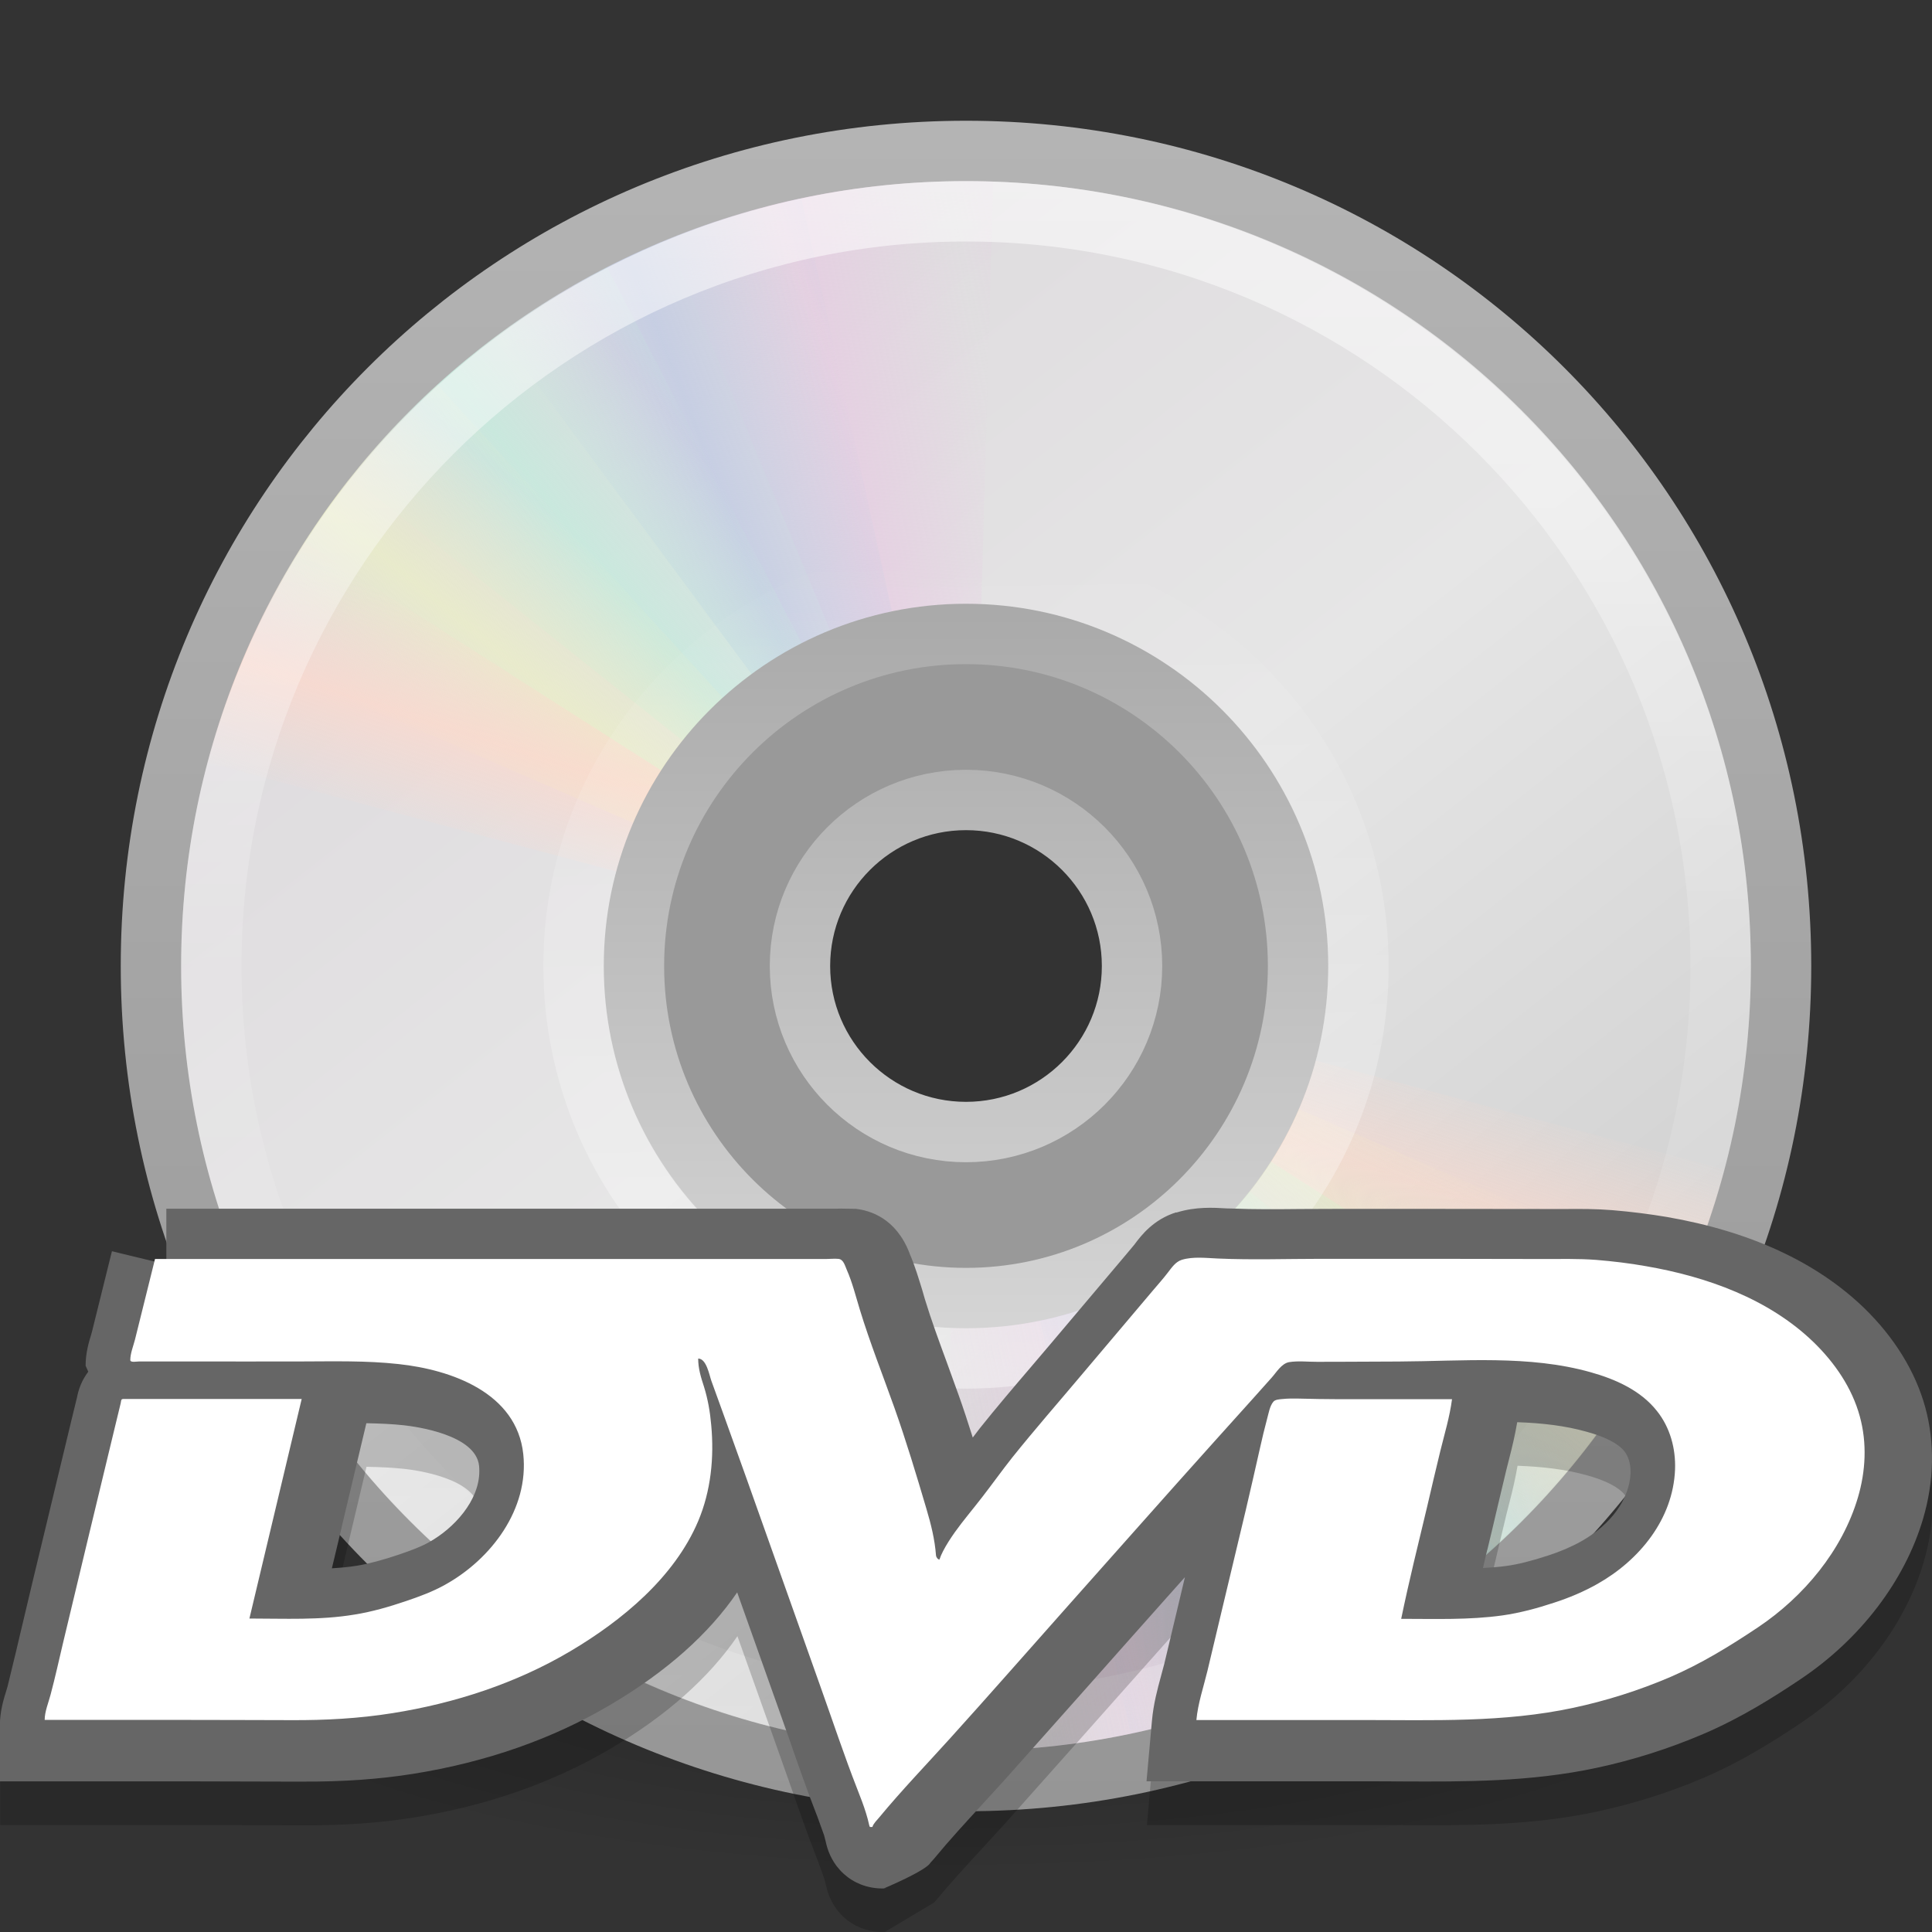 <?xml version="1.0" encoding="UTF-8" standalone="no"?>
<!-- Created with Inkscape (http://www.inkscape.org/) -->

<svg
   xmlns:dc="http://purl.org/dc/elements/1.1/"
   xmlns:cc="http://creativecommons.org/ns#"
   xmlns:rdf="http://www.w3.org/1999/02/22-rdf-syntax-ns#"
   xmlns:svg="http://www.w3.org/2000/svg"
   xmlns="http://www.w3.org/2000/svg"
   xmlns:xlink="http://www.w3.org/1999/xlink"
   xmlns:sodipodi="http://sodipodi.sourceforge.net/DTD/sodipodi-0.dtd"
   xmlns:inkscape="http://www.inkscape.org/namespaces/inkscape"
   version="1.1"
   width="32"
   height="32"
   id="svg4106"
   inkscape:version="0.48.4 r9939"
   sodipodi:docname="drive-optical.svg">
  <rect width="100%" height="100%" fill="#333333" stroke="none"/>
  <sodipodi:namedview
     pagecolor="#ffffff"
     bordercolor="#666666"
     borderopacity="1"
     objecttolerance="10"
     gridtolerance="10"
     guidetolerance="10"
     inkscape:pageopacity="0"
     inkscape:pageshadow="2"
     inkscape:window-width="848"
     inkscape:window-height="571"
     id="namedview77"
     showgrid="false"
     inkscape:zoom="7.375"
     inkscape:cx="16"
     inkscape:cy="16"
     inkscape:window-x="707"
     inkscape:window-y="91"
     inkscape:window-maximized="0"
     inkscape:current-layer="svg4106" />
  <defs
     id="defs4108">
    <linearGradient
       x1="18.776"
       y1="4.038"
       x2="18.203"
       y2="45.962"
       id="linearGradient3406"
       xlink:href="#linearGradient6036"
       gradientUnits="userSpaceOnUse"
       gradientTransform="matrix(0.328,0,0,-0.328,8.006,24.208)" />
    <linearGradient
       id="linearGradient6036">
      <stop
         id="stop6038"
         style="stop-color:#ffffff;stop-opacity:1"
         offset="0" />
      <stop
         id="stop6040"
         style="stop-color:#ffffff;stop-opacity:0"
         offset="1" />
    </linearGradient>
    <linearGradient
       x1="71.204"
       y1="6.238"
       x2="71.204"
       y2="44.341"
       id="linearGradient3199"
       xlink:href="#linearGradient4011"
       gradientUnits="userSpaceOnUse"
       gradientTransform="matrix(0.676,0,0,0.676,-32.469,-1.133)" />
    <linearGradient
       id="linearGradient4011">
      <stop
         id="stop4013"
         style="stop-color:#ffffff;stop-opacity:1"
         offset="0" />
      <stop
         id="stop4015"
         style="stop-color:#ffffff;stop-opacity:0.235"
         offset="0.508" />
      <stop
         id="stop4017"
         style="stop-color:#ffffff;stop-opacity:0.157"
         offset="0.835" />
      <stop
         id="stop4019"
         style="stop-color:#ffffff;stop-opacity:0.392"
         offset="1" />
    </linearGradient>
    <linearGradient
       x1="21.448"
       y1="15.5"
       x2="21.448"
       y2="32.509"
       id="linearGradient3427"
       xlink:href="#linearGradient3428"
       gradientUnits="userSpaceOnUse"
       gradientTransform="matrix(0.688,0,0,0.688,-0.5,-0.5)" />
    <linearGradient
       id="linearGradient3428">
      <stop
         id="stop3430"
         style="stop-color:#aaaaaa;stop-opacity:1"
         offset="0" />
      <stop
         id="stop3432"
         style="stop-color:#d4d4d4;stop-opacity:1"
         offset="1" />
    </linearGradient>
    <linearGradient
       x1="20.019"
       y1="3"
       x2="20.019"
       y2="45.176"
       id="linearGradient3409"
       xlink:href="#linearGradient3772"
       gradientUnits="userSpaceOnUse"
       gradientTransform="matrix(0.659,0,0,0.659,0.195,0.195)" />
    <linearGradient
       id="linearGradient3772">
      <stop
         id="stop3774"
         style="stop-color:#b4b4b4;stop-opacity:1"
         offset="0" />
      <stop
         id="stop3776"
         style="stop-color:#969696;stop-opacity:1"
         offset="1" />
    </linearGradient>
    <linearGradient
       x1="20.58"
       y1="10.775"
       x2="24.274"
       y2="9.862"
       id="linearGradient3436"
       xlink:href="#linearGradient3487"
       gradientUnits="userSpaceOnUse"
       spreadMethod="reflect" />
    <linearGradient
       id="linearGradient3487">
      <stop
         id="stop3489"
         style="stop-color:#e6cde2;stop-opacity:1"
         offset="0" />
      <stop
         id="stop3491"
         style="stop-color:#e6cde2;stop-opacity:0"
         offset="1" />
    </linearGradient>
    <linearGradient
       x1="17.495"
       y1="11.2"
       x2="21.047"
       y2="9.796"
       id="linearGradient3438"
       xlink:href="#linearGradient3495"
       gradientUnits="userSpaceOnUse"
       spreadMethod="reflect" />
    <linearGradient
       id="linearGradient3495">
      <stop
         id="stop3497"
         style="stop-color:#c1cbe4;stop-opacity:1"
         offset="0" />
      <stop
         id="stop3499"
         style="stop-color:#c1cbe4;stop-opacity:0"
         offset="1" />
    </linearGradient>
    <linearGradient
       x1="14.085"
       y1="13.046"
       x2="16.994"
       y2="10.732"
       id="linearGradient3440"
       xlink:href="#linearGradient3503"
       gradientUnits="userSpaceOnUse"
       spreadMethod="reflect" />
    <linearGradient
       id="linearGradient3503">
      <stop
         id="stop3505"
         style="stop-color:#c4ebdd;stop-opacity:1"
         offset="0" />
      <stop
         id="stop3507"
         style="stop-color:#c4ebdd;stop-opacity:0"
         offset="1" />
    </linearGradient>
    <linearGradient
       x1="12.372"
       y1="16.188"
       x2="14.609"
       y2="13.462"
       id="linearGradient3442"
       xlink:href="#linearGradient3511"
       gradientUnits="userSpaceOnUse"
       spreadMethod="reflect" />
    <linearGradient
       id="linearGradient3511">
      <stop
         id="stop3513"
         style="stop-color:#ebeec7;stop-opacity:1"
         offset="0" />
      <stop
         id="stop3515"
         style="stop-color:#ebeec7;stop-opacity:0"
         offset="1" />
    </linearGradient>
    <linearGradient
       x1="10.609"
       y1="17.886"
       x2="9.73"
       y2="20.613"
       id="linearGradient3444"
       xlink:href="#linearGradient3519"
       gradientUnits="userSpaceOnUse"
       spreadMethod="reflect" />
    <linearGradient
       id="linearGradient3519">
      <stop
         id="stop3521"
         style="stop-color:#fcd9cd;stop-opacity:1"
         offset="0" />
      <stop
         id="stop3523"
         style="stop-color:#fcd9cd;stop-opacity:0"
         offset="1" />
    </linearGradient>
    <linearGradient
       x1="20.58"
       y1="10.775"
       x2="24.274"
       y2="9.862"
       id="linearGradient3446"
       xlink:href="#linearGradient3487"
       gradientUnits="userSpaceOnUse"
       spreadMethod="reflect" />
    <linearGradient
       x1="17.495"
       y1="11.2"
       x2="21.047"
       y2="9.796"
       id="linearGradient3448"
       xlink:href="#linearGradient3495"
       gradientUnits="userSpaceOnUse"
       spreadMethod="reflect" />
    <linearGradient
       x1="14.085"
       y1="13.046"
       x2="16.994"
       y2="10.732"
       id="linearGradient3450"
       xlink:href="#linearGradient3503"
       gradientUnits="userSpaceOnUse"
       spreadMethod="reflect" />
    <linearGradient
       x1="12.372"
       y1="16.188"
       x2="14.609"
       y2="13.462"
       id="linearGradient3452"
       xlink:href="#linearGradient3511"
       gradientUnits="userSpaceOnUse"
       spreadMethod="reflect" />
    <linearGradient
       x1="10.609"
       y1="17.886"
       x2="9.73"
       y2="20.613"
       id="linearGradient3454"
       xlink:href="#linearGradient3519"
       gradientUnits="userSpaceOnUse"
       spreadMethod="reflect" />
    <linearGradient
       x1="12.274"
       y1="32.416"
       x2="35.391"
       y2="14.203"
       id="linearGradient3431"
       xlink:href="#linearGradient3263"
       gradientUnits="userSpaceOnUse"
       gradientTransform="matrix(0,0.771,-0.771,0,33.82,-2.514)" />
    <linearGradient
       x1="12.274"
       y1="32.416"
       x2="35.391"
       y2="14.203"
       id="linearGradient3263"
       gradientUnits="userSpaceOnUse">
      <stop
         id="stop3265"
         style="stop-color:#dedbde;stop-opacity:1"
         offset="0" />
      <stop
         id="stop3267"
         style="stop-color:#e6e6e6;stop-opacity:1"
         offset="0.5" />
      <stop
         id="stop3269"
         style="stop-color:#d2d2d2;stop-opacity:1"
         offset="1" />
    </linearGradient>
    <linearGradient
       id="linearGradient23419">
      <stop
         id="stop23421"
         style="stop-color:#000000;stop-opacity:1"
         offset="0" />
      <stop
         id="stop23423"
         style="stop-color:#000000;stop-opacity:0"
         offset="1" />
    </linearGradient>
    <radialGradient
       cx="23.335"
       cy="41.636"
       r="22.627"
       fx="23.335"
       fy="41.636"
       id="radialGradient4104"
       xlink:href="#linearGradient23419"
       gradientUnits="userSpaceOnUse"
       gradientTransform="matrix(0.619,0,0,0.2,1.562,18.178)" />
    <linearGradient
       x1="20"
       y1="26"
       x2="20"
       y2="13"
       id="linearGradient3354"
       xlink:href="#linearGradient3680-6-6-6-3-7-1-8-8-6-4"
       gradientUnits="userSpaceOnUse"
       gradientTransform="matrix(0.948,0,0,0.973,-33.587,-7.649)" />
    <linearGradient
       id="linearGradient3680-6-6-6-3-7-1-8-8-6-4">
      <stop
         id="stop3682-4-6-1-3-7-7-4-0-3-2"
         style="stop-color:#dcdcdc;stop-opacity:1"
         offset="0" />
      <stop
         id="stop3684-8-5-8-0-2-6-8-4-3-2"
         style="stop-color:#ffffff;stop-opacity:1"
         offset="1" />
    </linearGradient>
    <linearGradient
       x1="40.29"
       y1="5.414"
       x2="40.29"
       y2="42.438"
       id="linearGradient3217"
       xlink:href="#linearGradient3462"
       gradientUnits="userSpaceOnUse"
       gradientTransform="matrix(0.367,0,0,0.291,15.482,18.444)" />
    <linearGradient
       id="linearGradient3462">
      <stop
         id="stop3464"
         style="stop-color:#ffffff;stop-opacity:1"
         offset="0" />
      <stop
         id="stop3466"
         style="stop-color:#ffffff;stop-opacity:0.235"
         offset="0.035" />
      <stop
         id="stop3468"
         style="stop-color:#ffffff;stop-opacity:0.157"
         offset="0.964" />
      <stop
         id="stop3470"
         style="stop-color:#ffffff;stop-opacity:0.392"
         offset="1" />
    </linearGradient>
    <radialGradient
       cx="7.118"
       cy="9.957"
       r="12.672"
       fx="7.118"
       fy="9.957"
       id="radialGradient3220"
       xlink:href="#linearGradient2867-449-88-871-390-598-476-591-434-148-57-177-8-3-3-6-4-8-8-8-5-7"
       gradientUnits="userSpaceOnUse"
       gradientTransform="matrix(0,2.746,-4.181,0,66.24,-5.478)" />
    <linearGradient
       id="linearGradient2867-449-88-871-390-598-476-591-434-148-57-177-8-3-3-6-4-8-8-8-5-7">
      <stop
         id="stop3750-1-0-7-6-6-1-3-9-3-9"
         style="stop-color:#505050;stop-opacity:1"
         offset="0" />
      <stop
         id="stop3752-3-7-4-0-32-8-923-0-7-0"
         style="stop-color:#2b2b2b;stop-opacity:1"
         offset="0.262" />
      <stop
         id="stop3754-1-8-5-2-7-6-7-1-9-1"
         style="stop-color:#0a0a0a;stop-opacity:1"
         offset="0.705" />
      <stop
         id="stop3756-1-6-2-6-6-1-96-6-0-1"
         style="stop-color:#000000;stop-opacity:1"
         offset="1" />
    </linearGradient>
    <linearGradient
       x1="302.857"
       y1="366.648"
       x2="302.857"
       y2="609.505"
       id="linearGradient3188"
       xlink:href="#linearGradient5048"
       gradientUnits="userSpaceOnUse"
       gradientTransform="matrix(0.084,0,0,0.012,-6.54,38.471)" />
    <linearGradient
       id="linearGradient5048">
      <stop
         id="stop5050"
         style="stop-color:#000000;stop-opacity:0"
         offset="0" />
      <stop
         id="stop5056"
         style="stop-color:#000000;stop-opacity:1"
         offset="0.5" />
      <stop
         id="stop5052"
         style="stop-color:#000000;stop-opacity:0"
         offset="1" />
    </linearGradient>
    <radialGradient
       cx="605.714"
       cy="486.648"
       r="117.143"
       fx="605.714"
       fy="486.648"
       id="radialGradient3190"
       xlink:href="#linearGradient5060"
       gradientUnits="userSpaceOnUse"
       gradientTransform="matrix(-0.029,0,0,0.012,21.027,38.471)" />
    <linearGradient
       id="linearGradient5060">
      <stop
         id="stop5062"
         style="stop-color:#000000;stop-opacity:1"
         offset="0" />
      <stop
         id="stop5064"
         style="stop-color:#000000;stop-opacity:0"
         offset="1" />
    </linearGradient>
    <radialGradient
       cx="605.714"
       cy="486.648"
       r="117.143"
       fx="605.714"
       fy="486.648"
       id="radialGradient3192"
       xlink:href="#linearGradient5060"
       gradientUnits="userSpaceOnUse"
       gradientTransform="matrix(0.029,0,0,0.012,26.973,38.471)" />
    <linearGradient
       id="linearGradient3133">
      <stop
         id="stop3135"
         style="stop-color:#000000;stop-opacity:1"
         offset="0" />
      <stop
         id="stop3137"
         style="stop-color:#000000;stop-opacity:0"
         offset="1" />
    </linearGradient>
    <radialGradient
       r="117.143"
       fy="486.648"
       fx="605.714"
       cy="486.648"
       cx="605.714"
       gradientTransform="matrix(0.029,0,0,0.012,26.973,38.471)"
       gradientUnits="userSpaceOnUse"
       id="radialGradient3150"
       xlink:href="#linearGradient5060"
       inkscape:collect="always" />
  </defs>
  <g
     id="layer1">
    <path
       d="M 30,26.485 C 30.001,28.978 23.732,31 16,31 8.268,31 1.999,28.978 2,26.485 1.999,23.992 8.268,21.97 16,21.97 c 7.732,0 14.001,2.022 14,4.515 z"
       inkscape:connector-curvature="0"
       id="path23417"
       style="opacity:0.3;fill:url(#radialGradient4104);fill-opacity:1;fill-rule:evenodd;stroke:none;stroke-width:2;marker:none;visibility:visible;display:inline;overflow:visible" />
    <path
       d="M 29.5,16 C 29.5,8.517 23.483,2.5 16,2.5 8.517,2.5 2.5,8.517 2.5,16 c -1.3e-6,7.483 6.017,13.5 13.5,13.5 7.483,-1e-6 13.5,-6.017 13.5,-13.5 z m -8.232,0 c 0,3.044 -2.224,5.268 -5.268,5.268 -3.044,0 -5.268,-2.224 -5.268,-5.268 0,-3.044 2.224,-5.268 5.268,-5.268 3.044,0 5.268,2.224 5.268,5.268 z"
       inkscape:connector-curvature="0"
       id="path2781"
       style="fill:url(#linearGradient3431);fill-rule:nonzero;stroke:none" />
    <path
       d="m 16,10.732 c -2.908,0 -5.268,2.36 -5.268,5.268 0,2.908 2.36,5.268 5.268,5.268 2.908,0 5.268,-2.36 5.268,-5.268 0,-2.908 -2.36,-5.268 -5.268,-5.268 z m 0,2.634 c 1.454,0 2.634,1.18 2.634,2.634 0,1.454 -1.18,2.634 -2.634,2.634 -1.454,0 -2.634,-1.18 -2.634,-2.634 0,-1.454 1.18,-2.634 2.634,-2.634 z"
       inkscape:connector-curvature="0"
       id="path2474"
       style="opacity:0.5;fill:#ffffff;fill-opacity:1;fill-rule:nonzero;stroke:none;stroke-width:1;marker:none;visibility:visible;display:inline;overflow:visible;enable-background:accumulate" />
    <g
       transform="matrix(0.659,0,0,0.659,0.195,0.195)"
       id="g3527">
      <path
         d="m 24,3.5 c -2.976,0 -5.797,0.621 -8.344,1.75 L 20.625,16.344 C 21.66,15.885 22.795,15.625 24,15.625 c 0.032,0 0.062,-3.6e-4 0.094,0 l 0,-12.125 C 24.062,3.5 24.031,3.5 24,3.5 z"
         inkscape:connector-curvature="0"
         transform="matrix(1,0.028,-0.028,1,0.692,-0.671)"
         id="path3296"
         style="opacity:0.8;fill:url(#linearGradient3446);fill-opacity:1;fill-rule:nonzero;stroke:none" />
      <path
         d="m 19.597,3.998 c -2.907,0.638 -5.53,1.849 -7.775,3.497 l 7.23,9.772 c 0.913,-0.67 1.966,-1.167 3.143,-1.425 0.031,-0.007 0.06,-0.014 0.092,-0.02 L 19.689,3.977 c -0.031,0.007 -0.061,0.013 -0.092,0.02 z"
         inkscape:connector-curvature="0"
         id="path3308"
         style="opacity:0.8;fill:url(#linearGradient3448);fill-opacity:1;fill-rule:nonzero;stroke:none" />
      <path
         d="M 14.558,5.845 C 11.916,7.213 9.695,9.062 7.953,11.235 l 9.513,7.567 c 0.709,-0.883 1.597,-1.636 2.667,-2.19 0.028,-0.015 0.055,-0.029 0.083,-0.043 L 14.641,5.802 c -0.028,0.014 -0.055,0.029 -0.083,0.043 z"
         inkscape:connector-curvature="0"
         id="path3310"
         style="opacity:0.8;fill:url(#linearGradient3450);fill-opacity:1;fill-rule:nonzero;stroke:none" />
      <path
         d="M 10.169,8.933 C 7.97,10.939 6.304,13.299 5.184,15.85 L 16.331,20.697 c 0.456,-1.037 1.119,-1.994 2.009,-2.806 0.024,-0.022 0.045,-0.042 0.069,-0.063 L 10.238,8.87 c -0.023,0.021 -0.046,0.042 -0.069,0.063 z"
         inkscape:connector-curvature="0"
         id="path3312"
         style="opacity:0.8;fill:url(#linearGradient3452);fill-opacity:1;fill-rule:nonzero;stroke:none" />
      <path
         d="m 6.781,12.969 c -0.017,0.026 -0.046,0.067 -0.062,0.094 -1.148,1.793 -1.962,3.681 -2.5,5.625 l 11.75,3.125 C 16.184,21.049 16.487,20.298 16.938,19.594 16.955,19.567 16.982,19.527 17,19.5 L 6.781,12.969 z"
         inkscape:connector-curvature="0"
         id="path3314"
         style="opacity:0.8;fill:url(#linearGradient3454);fill-opacity:1;fill-rule:nonzero;stroke:none" />
    </g>
    <g
       transform="matrix(-0.659,0,0,-0.659,31.805,31.805)"
       id="g3642"
       style="opacity:0.8">
      <path
         d="m 24,3.5 c -2.976,0 -5.797,0.621 -8.344,1.75 L 20.625,16.344 C 21.66,15.885 22.795,15.625 24,15.625 c 0.032,0 0.062,-3.6e-4 0.094,0 l 0,-12.125 C 24.062,3.5 24.031,3.5 24,3.5 z"
         inkscape:connector-curvature="0"
         transform="matrix(1,0.028,-0.028,1,0.692,-0.671)"
         id="path3644"
         style="opacity:0.8;fill:url(#linearGradient3436);fill-opacity:1;fill-rule:nonzero;stroke:none" />
      <path
         d="m 19.597,3.998 c -2.907,0.638 -5.53,1.849 -7.775,3.497 l 7.23,9.772 c 0.913,-0.67 1.966,-1.167 3.143,-1.425 0.031,-0.007 0.06,-0.014 0.092,-0.02 L 19.689,3.977 c -0.031,0.007 -0.061,0.013 -0.092,0.02 z"
         inkscape:connector-curvature="0"
         id="path3646"
         style="opacity:0.8;fill:url(#linearGradient3438);fill-opacity:1;fill-rule:nonzero;stroke:none" />
      <path
         d="M 14.558,5.845 C 11.916,7.213 9.695,9.062 7.953,11.235 l 9.513,7.567 c 0.709,-0.883 1.597,-1.636 2.667,-2.19 0.028,-0.015 0.055,-0.029 0.083,-0.043 L 14.641,5.802 c -0.028,0.014 -0.055,0.029 -0.083,0.043 z"
         inkscape:connector-curvature="0"
         id="path3648"
         style="opacity:0.8;fill:url(#linearGradient3440);fill-opacity:1;fill-rule:nonzero;stroke:none" />
      <path
         d="M 10.169,8.933 C 7.97,10.939 6.304,13.299 5.184,15.85 L 16.331,20.697 c 0.456,-1.037 1.119,-1.994 2.009,-2.806 0.024,-0.022 0.045,-0.042 0.069,-0.063 L 10.238,8.87 c -0.023,0.021 -0.046,0.042 -0.069,0.063 z"
         inkscape:connector-curvature="0"
         id="path3650"
         style="opacity:0.8;fill:url(#linearGradient3442);fill-opacity:1;fill-rule:nonzero;stroke:none" />
      <path
         d="m 6.781,12.969 c -0.017,0.026 -0.046,0.067 -0.062,0.094 -1.148,1.793 -1.962,3.681 -2.5,5.625 l 11.75,3.125 C 16.184,21.049 16.487,20.298 16.938,19.594 16.955,19.567 16.982,19.527 17,19.5 L 6.781,12.969 z"
         inkscape:connector-curvature="0"
         id="path3652"
         style="opacity:0.8;fill:url(#linearGradient3444);fill-opacity:1;fill-rule:nonzero;stroke:none" />
    </g>
    <path
       d="M 16,2.5 C 8.517,2.5 2.5,8.517 2.5,16 2.5,23.483 8.517,29.5 16,29.5 23.483,29.5 29.5,23.483 29.5,16 29.5,8.517 23.483,2.5 16,2.5 z"
       inkscape:connector-curvature="0"
       id="path3287"
       style="fill:none;stroke:url(#linearGradient3409);stroke-width:1;stroke-miterlimit:4;stroke-opacity:1" />
    <path
       d="M 16,10.5 C 12.964,10.5 10.5,12.964 10.5,16 c 0,3.036 2.464,5.5 5.5,5.5 3.036,0 5.5,-2.464 5.5,-5.5 0,-3.036 -2.464,-5.5 -5.5,-5.5 z m 0,2.75 c 1.518,0 2.75,1.232 2.75,2.75 0,1.518 -1.232,2.75 -2.75,2.75 -1.518,0 -2.75,-1.232 -2.75,-2.75 0,-1.518 1.232,-2.75 2.75,-2.75 z"
       inkscape:connector-curvature="0"
       id="path3418"
       style="fill:none;stroke:url(#linearGradient3427);stroke-width:1;stroke-linecap:butt;stroke-linejoin:round;stroke-miterlimit:4;stroke-opacity:1;stroke-dasharray:none;stroke-dashoffset:0;marker:none;visibility:visible;display:inline;overflow:visible;enable-background:accumulate" />
    <path
       d="M 28.5,16 C 28.5,22.903 22.903,28.5 16,28.5 9.097,28.5 3.5,22.903 3.5,16 3.5,9.096 9.097,3.5 16,3.5 22.903,3.5 28.5,9.096 28.5,16 l 0,0 z"
       inkscape:connector-curvature="0"
       id="path8655"
       style="opacity:0.55;color:#000000;fill:none;stroke:url(#linearGradient3199);stroke-width:1;stroke-linecap:round;stroke-linejoin:round;stroke-miterlimit:4;stroke-opacity:1;stroke-dasharray:none;stroke-dashoffset:0;marker:none;visibility:visible;display:inline;overflow:visible;enable-background:accumulate" />
    <path
       d="M 16,22.5 C 12.397,22.5 9.5,19.603 9.5,16 c 0,-3.603 2.897,-6.5 6.5,-6.5 3.603,0 6.5,2.897 6.5,6.5 0,3.603 -2.897,6.5 -6.5,6.5 l 0,0 0,0 z"
       inkscape:connector-curvature="0"
       id="path3281"
       style="opacity:0.4;fill:none;stroke:url(#linearGradient3406);stroke-width:1;stroke-miterlimit:4;stroke-opacity:1" />
  </g>
  <g
     id="g576"
     style="opacity:0.2"
     transform="matrix(1.03,0,0,1.025,-15.359,13.967)">
    <path
       inkscape:connector-curvature="0"
       id="path577"
       d="M 45.882,9.821 C 45.725,9.243 45.384,8.687 44.897,8.213 44.131,7.47 43.066,6.975 41.725,6.742 41.448,6.695 41.152,6.657 40.846,6.633 40.584,6.612 40.336,6.613 40.096,6.613 H 39.903 L 38.126,6.611 H 36.35 L 35.831,6.614 C 35.447,6.618 35.084,6.622 34.725,6.607 L 34.64,6.603 C 34.431,6.59 34.144,6.573 33.836,6.669 L 33.834,6.67 c -0.368,0.115 -0.563,0.376 -0.657,0.501 0,0 -0.014,0.018 -0.014,0.019 L 33.02,7.362 32.946,7.45 31.8,8.813 31.485,9.185 c -0.269,0.316 -0.546,0.643 -0.813,0.979 0,0 -0.061,0.079 -0.112,0.147 C 30.487,10.081 30.413,9.85 30.331,9.62 L 30.148,9.113 C 30.017,8.754 29.893,8.415 29.789,8.073 L 29.748,7.931 C 29.694,7.748 29.634,7.54 29.542,7.328 l 0.004,0.008 -0.004,-0.01 C 29.324,6.764 28.908,6.64 28.679,6.616 L 28.412,6.611 28.382,6.613 H 17.591 V 7.424 H 17.41 V 7.422 C 17.407,7.437 17.403,7.452 17.399,7.467 17.035,7.377 16.716,7.299 16.716,7.299 L 16.395,8.602 16.38,8.653 c -0.035,0.115 -0.087,0.288 -0.087,0.497 0,0 0.032,0.073 0.043,0.097 -0.095,0.126 -0.161,0.277 -0.186,0.448 l 0.011,-0.056 -0.092,0.381 -0.624,2.607 -0.208,0.879 -0.063,0.269 -0.134,0.554 -0.022,0.071 c -0.041,0.132 -0.103,0.332 -0.103,0.565 v 0.9 h 3.114 l 1.515,0.004 0.235,10e-4 c 0.657,0.002 1.238,-0.039 1.776,-0.125 1.179,-0.188 2.247,-0.564 3.177,-1.116 0.899,-0.535 1.581,-1.144 2.038,-1.816 0.013,0.033 0.68,1.921 0.68,1.921 l 0.172,0.489 c 0.134,0.388 0.273,0.789 0.427,1.185 l 0.009,0.021 0.111,0.309 0.028,0.111 c 0.1,0.461 0.482,0.76 0.944,0.743 l 0.796,-0.478 c 0.241,-0.294 0.499,-0.576 0.772,-0.874 0,0 0.342,-0.376 0.343,-0.376 l 1.231,-1.39 0.65,-0.736 0.741,-0.837 c 0,0 0.122,-0.139 0.298,-0.336 -0.064,0.274 -0.126,0.535 -0.126,0.535 l -0.205,0.863 -0.054,0.206 c -0.057,0.21 -0.12,0.448 -0.145,0.716 l -0.087,0.98 h 3.647 l 0.448,0.002 c 1.021,0.005 2.078,0.011 3.144,-0.22 0.591,-0.127 1.168,-0.311 1.714,-0.546 0.606,-0.261 1.134,-0.595 1.569,-0.89 0.956,-0.642 1.673,-1.586 1.967,-2.59 0.18,-0.607 0.192,-1.231 0.038,-1.8 m -24.068,2.178 c -0.131,0.074 -0.287,0.133 -0.48,0.198 -0.268,0.091 -0.483,0.148 -0.679,0.181 -0.13,0.021 -0.266,0.033 -0.405,0.042 0.073,-0.307 0.156,-0.657 0.156,-0.657 0,0 0.361,-1.527 0.399,-1.687 0.205,0.004 0.407,0.012 0.603,0.033 0.192,0.021 1.156,0.15 1.21,0.655 0.003,0.03 0.004,0.059 0.004,0.088 0.001,0.477 -0.407,0.922 -0.808,1.147 m 17.325,0.383 c -0.122,0.018 -0.249,0.026 -0.375,0.033 0.023,-0.099 0.046,-0.198 0.07,-0.295 l 0.095,-0.399 0.071,-0.304 0.139,-0.585 0.048,-0.189 c 0.046,-0.176 0.092,-0.376 0.128,-0.584 0.394,0.015 0.771,0.056 1.123,0.156 0.301,0.085 0.503,0.191 0.601,0.314 0.064,0.083 0.099,0.197 0.099,0.325 v 0.03 c -0.017,0.418 -0.313,0.829 -0.791,1.1 -0.157,0.089 -0.338,0.167 -0.536,0.231 -0.262,0.085 -0.488,0.141 -0.672,0.167 m -9.957,5.211 c -0.015,0.001 -0.027,-0.001 -0.041,0 l -0.009,0.002 0.05,-0.002 z" />
  </g>
  <path
     inkscape:connector-curvature="0"
     id="path584"
     style="fill:#666666"
     d="m 19.482,20.08 c -0.379,0.118 -0.58,0.385 -0.677,0.513 0,0 -0.014,0.018 -0.014,0.019 l -0.147,0.176 -0.076,0.09 -1.18,1.397 -0.324,0.381 c -0.277,0.324 -0.562,0.659 -0.837,1.003 0,0 -0.063,0.081 -0.115,0.151 -0.075,-0.236 -0.151,-0.472 -0.236,-0.709 l -0.188,-0.52 c -0.135,-0.368 -0.263,-0.714 -0.37,-1.066 l -0.042,-0.146 C 15.218,21.184 15.157,20.971 15.062,20.753 l 0.004,0.008 -0.004,-0.011 c -0.224,-0.575 -0.653,-0.702 -0.889,-0.728 l -0.275,-0.004 -0.031,0.002 H 2.755 v 0.922 C 2.305,20.835 1.854,20.724 1.854,20.724 l -0.331,1.335 -0.015,0.053 c -0.036,0.118 -0.09,0.296 -0.09,0.509 0,0 0.033,0.075 0.044,0.099 -0.098,0.129 -0.166,0.284 -0.192,0.459 l 0.011,-0.057 -0.095,0.39 -0.643,2.672 -0.214,0.901 -0.065,0.276 -0.138,0.569 -0.022,0.074 c -0.042,0.135 -0.106,0.339 -0.106,0.579 v 0.922 H 3.208 l 1.56,0.004 h 0.242 c 0.677,0.003 1.275,-0.04 1.829,-0.128 1.214,-0.193 2.314,-0.579 3.272,-1.145 0.926,-0.547 1.628,-1.171 2.099,-1.861 0.013,0.033 0.7,1.969 0.7,1.969 l 0.177,0.501 c 0.138,0.399 0.281,0.81 0.44,1.216 l 0.009,0.022 0.114,0.316 0.029,0.114 c 0.105,0.487 0.521,0.8 1.014,0.763 l -0.051,0.001 c 0,0 0.696,-0.292 0.768,-0.423 l 0.061,-0.068 c 0.248,-0.301 0.514,-0.59 0.795,-0.896 0,0 0.352,-0.386 0.353,-0.386 l 1.268,-1.425 0.669,-0.754 0.763,-0.858 c 0,0 0.126,-0.141 0.307,-0.344 -0.066,0.281 -0.13,0.547 -0.13,0.547 l -0.211,0.885 -0.056,0.21 c -0.059,0.215 -0.124,0.46 -0.149,0.734 l -0.09,1.005 h 3.756 l 0.461,0.002 c 1.051,0.005 2.14,0.01 3.238,-0.225 0.609,-0.13 1.203,-0.32 1.765,-0.56 0.624,-0.266 1.168,-0.61 1.616,-0.911 0.984,-0.659 1.723,-1.625 2.026,-2.654 0.184,-0.622 0.196,-1.261 0.037,-1.844 -0.162,-0.592 -0.513,-1.162 -1.014,-1.648 -0.789,-0.761 -1.886,-1.268 -3.266,-1.507 -0.285,-0.048 -0.59,-0.087 -0.905,-0.113 -0.27,-0.022 -0.525,-0.021 -0.772,-0.019 h -0.199 l -1.83,-0.002 h -1.828 l -0.534,0.002 c -0.395,0.004 -0.769,0.007 -1.139,-0.008 l -0.086,-0.002 c -0.215,-0.013 -0.511,-0.031 -0.828,0.068 l -0.002,0.002 M 3.456,24.193 h 0.558 c -0.076,0.321 -0.595,2.504 -0.595,2.504 0,0 -0.17,0.727 -0.224,0.965 H 2.104 c 0.018,-0.072 0.035,-0.146 0.035,-0.146 l 0.215,-0.9 c 0,0 0.423,-1.764 0.582,-2.424 h 0.52 m 2.201,1.11 c 0,0 0.372,-1.565 0.411,-1.729 0.211,0.004 0.419,0.012 0.621,0.034 0.198,0.022 1.19,0.154 1.246,0.671 0.003,0.03 0.004,0.06 0.004,0.09 0,0.489 -0.419,0.945 -0.832,1.175 -0.135,0.077 -0.296,0.136 -0.494,0.204 -0.276,0.093 -0.497,0.152 -0.699,0.186 -0.134,0.022 -0.274,0.034 -0.417,0.043 0.076,-0.315 0.161,-0.673 0.161,-0.673 m 4.521,-3.432 h 0.65 v 0.729 c 0,0.301 0.073,0.54 0.136,0.739 0.041,0.131 0.068,0.275 0.083,0.45 0.01,0.096 0.014,0.193 0.014,0.285 0,0.32 -0.054,0.608 -0.161,0.861 -0.255,0.604 -0.856,1.198 -1.737,1.719 -0.416,0.247 -0.875,0.447 -1.364,0.605 0.072,-0.034 0.143,-0.063 0.215,-0.102 1.106,-0.617 1.78,-1.687 1.78,-2.788 0,-0.094 -0.005,-0.19 -0.015,-0.285 -0.119,-1.109 -0.962,-1.908 -2.292,-2.213 1.245,0.001 2.691,0.001 2.691,0.001 m 6.581,4.141 0.256,-0.332 0.172,-0.217 0.215,-0.284 0.278,-0.364 c 0.257,-0.321 0.534,-0.645 0.8,-0.958 l 0.33,-0.388 1.18,-1.395 0.066,-0.077 c 0,0 0.057,-0.07 0.113,-0.138 0.011,0 0.15,0.009 0.15,0.009 0.236,0.01 0.472,0.013 0.705,0.013 -0.228,0.128 -0.371,0.306 -0.446,0.4 0,0 -0.022,0.026 -0.022,0.027 -0.005,0.006 -0.934,1.04 -0.934,1.04 l -1.695,1.901 -0.76,0.857 -0.674,0.758 -1.255,1.409 c 0,0 -0.204,0.221 -0.283,0.31 -0.039,-0.112 -0.079,-0.22 -0.117,-0.335 l -0.181,-0.512 -1.238,-3.482 -0.27,-0.75 c 0,0 -0.289,-0.805 -0.299,-0.83 -0.002,-0.006 -0.006,-0.021 -0.006,-0.021 -0.114,-0.402 -0.298,-0.637 -0.491,-0.778 h 1.135 c 10e-4,0.007 0.056,0.186 0.056,0.186 0.122,0.401 0.265,0.788 0.403,1.163 l 0.181,0.499 c 0.189,0.533 0.355,1.089 0.516,1.63 0.056,0.187 0.108,0.385 0.124,0.577 0.038,0.519 0.469,0.925 0.98,0.925 l 0.627,-0.069 0.262,-0.579 c 0.026,-0.054 0.064,-0.115 0.123,-0.195 h -0.002 0.002 m 4.542,1.088 0.426,-1.788 0.167,-0.723 0.069,-0.307 c 0,0 0.009,-0.039 0.023,-0.093 0.16,0.002 0.371,0.004 0.371,0.004 h 0.719 c -0.039,0.167 -0.079,0.336 -0.079,0.336 l -0.07,0.305 -0.098,0.406 c -0.115,0.482 -0.236,0.982 -0.339,1.484 0,0 -0.144,0.699 -0.194,0.94 h -1.13 c 0.062,-0.262 0.135,-0.564 0.135,-0.564 m 3.332,-1.431 0.098,-0.41 0.073,-0.311 0.143,-0.6 0.049,-0.194 c 0.047,-0.18 0.095,-0.385 0.132,-0.599 0.406,0.014 0.794,0.057 1.156,0.16 0.31,0.086 0.518,0.195 0.619,0.322 0.066,0.085 0.102,0.201 0.102,0.333 v 0.03 c -0.018,0.428 -0.322,0.85 -0.815,1.127 -0.162,0.091 -0.348,0.171 -0.552,0.237 -0.269,0.088 -0.5,0.147 -0.691,0.172 -0.126,0.018 -0.256,0.027 -0.386,0.034 0.023,-0.101 0.046,-0.204 0.071,-0.302 m 2.47,1.467 c 1.054,-0.594 1.71,-1.589 1.755,-2.66 0.001,-0.035 0.002,-0.069 0.002,-0.105 0,-0.545 -0.176,-1.066 -0.5,-1.476 -0.354,-0.447 -0.867,-0.759 -1.569,-0.957 -0.073,-0.021 -0.143,-0.033 -0.215,-0.049 0.25,0.022 0.491,0.05 0.717,0.089 1.004,0.173 1.774,0.513 2.288,1.012 0.266,0.256 0.445,0.535 0.519,0.809 0.03,0.112 0.045,0.232 0.045,0.356 0,0.158 -0.025,0.32 -0.072,0.486 -0.183,0.621 -0.65,1.22 -1.281,1.642 -0.377,0.253 -0.83,0.539 -1.313,0.746 -0.204,0.088 -0.417,0.165 -0.631,0.235 0.084,-0.042 0.175,-0.082 0.256,-0.127 z" />
  <path
     inkscape:connector-curvature="0"
     id="path585"
     style="fill:#ffffff"
     d="m 2.568,20.853 h 7.42 3.694 c 0.068,0 0.137,-0.009 0.206,-0.002 0.082,0.008 0.107,0.111 0.136,0.178 0.094,0.213 0.15,0.442 0.218,0.664 0.167,0.547 0.38,1.083 0.572,1.623 0.196,0.553 0.364,1.112 0.53,1.673 0.076,0.256 0.139,0.507 0.159,0.772 0.003,0.034 0.032,0.07 0.057,0.07 0.016,-0.048 0.037,-0.094 0.06,-0.139 0.056,-0.109 0.124,-0.212 0.194,-0.312 0.142,-0.199 0.301,-0.384 0.451,-0.579 0.169,-0.218 0.33,-0.444 0.501,-0.66 0.372,-0.464 0.763,-0.911 1.146,-1.366 0.393,-0.465 0.787,-0.931 1.18,-1.396 0.084,-0.1 0.173,-0.198 0.252,-0.302 0.063,-0.081 0.126,-0.177 0.229,-0.21 0.187,-0.058 0.407,-0.03 0.598,-0.022 0.569,0.025 1.143,0.005 1.714,0.005 h 1.828 c 0.61,0 1.219,10e-4 1.828,0.003 0.3,10e-4 0.6,-0.008 0.9,0.015 0.276,0.023 0.549,0.055 0.822,0.104 1.005,0.173 2.033,0.54 2.776,1.259 0.349,0.339 0.636,0.755 0.765,1.228 0.122,0.442 0.098,0.908 -0.031,1.344 -0.26,0.88 -0.897,1.642 -1.653,2.149 -0.471,0.315 -0.943,0.605 -1.464,0.829 -0.514,0.219 -1.048,0.388 -1.594,0.505 -1.152,0.248 -2.332,0.203 -3.503,0.203 H 19.816 c 0.025,-0.276 0.118,-0.545 0.183,-0.814 0.069,-0.294 0.14,-0.589 0.21,-0.883 0.142,-0.596 0.284,-1.193 0.427,-1.789 0.08,-0.339 0.157,-0.68 0.234,-1.021 0.036,-0.163 0.075,-0.323 0.118,-0.485 0.024,-0.085 0.043,-0.21 0.103,-0.28 0.029,-0.036 0.099,-0.04 0.141,-0.044 0.093,-0.01 0.187,-0.01 0.28,-0.008 0.219,0.005 0.438,0.01 0.657,0.01 h 1.881 c -0.038,0.292 -0.124,0.574 -0.194,0.859 -0.075,0.303 -0.145,0.611 -0.217,0.917 -0.148,0.619 -0.302,1.238 -0.431,1.862 0.562,0 1.123,0.021 1.68,-0.057 0.283,-0.04 0.58,-0.12 0.851,-0.21 0.25,-0.081 0.493,-0.183 0.721,-0.312 0.694,-0.392 1.251,-1.072 1.284,-1.893 0.013,-0.347 -0.081,-0.697 -0.301,-0.972 -0.269,-0.34 -0.685,-0.525 -1.095,-0.64 -1.023,-0.289 -2.125,-0.183 -3.177,-0.178 -0.305,10e-4 -0.609,0.002 -0.914,0.004 -0.146,0 -0.292,0.001 -0.44,0.001 -0.149,0.001 -0.317,-0.019 -0.464,0.005 -0.126,0.021 -0.212,0.17 -0.29,0.257 -0.107,0.12 -0.213,0.238 -0.32,0.358 -0.206,0.23 -0.411,0.458 -0.618,0.687 -0.822,0.914 -1.635,1.836 -2.453,2.754 -0.645,0.725 -1.283,1.454 -1.934,2.174 -0.393,0.435 -0.802,0.86 -1.176,1.312 -0.036,0.044 -0.09,0.094 -0.11,0.15 -10e-4,0.003 -10e-4,0.004 -10e-4,0.007 -0.041,0 -0.045,0.012 -0.055,-0.033 -0.014,-0.065 -0.031,-0.128 -0.051,-0.192 -0.041,-0.136 -0.094,-0.269 -0.146,-0.403 -0.218,-0.557 -0.406,-1.127 -0.607,-1.689 -0.412,-1.16 -0.825,-2.321 -1.237,-3.482 -0.128,-0.358 -0.258,-0.715 -0.385,-1.072 -0.064,-0.173 -0.126,-0.345 -0.188,-0.519 -0.033,-0.092 -0.08,-0.368 -0.218,-0.368 0,0.163 0.045,0.31 0.096,0.465 0.065,0.209 0.101,0.418 0.12,0.636 0.05,0.538 -0.004,1.089 -0.216,1.592 -0.395,0.933 -1.263,1.648 -2.117,2.154 -0.901,0.533 -1.913,0.862 -2.944,1.026 -0.558,0.089 -1.115,0.119 -1.678,0.116 -0.602,-0.001 -1.204,-0.004 -1.806,-0.004 H 1.18 0.74 c 0,-0.137 0.063,-0.286 0.098,-0.419 0.076,-0.286 0.14,-0.576 0.208,-0.864 0.286,-1.19 0.569,-2.381 0.858,-3.57 0.031,-0.131 0.063,-0.261 0.095,-0.392 0.011,-0.048 -0.001,-0.071 0.054,-0.071 H 2.162 2.382 3.267 4.997 c -0.289,1.211 -0.578,2.426 -0.866,3.637 0.582,0 1.17,0.03 1.743,-0.066 0.288,-0.046 0.57,-0.128 0.845,-0.221 0.224,-0.076 0.444,-0.156 0.65,-0.271 C 8.137,25.825 8.764,24.996 8.667,24.084 8.558,23.07 7.48,22.687 6.599,22.593 6.065,22.534 5.527,22.549 4.991,22.55 c -0.613,0.002 -1.224,0 -1.837,0 H 2.453 2.306 c -0.041,0 -0.148,0.022 -0.148,-0.023 0,-0.11 0.051,-0.235 0.078,-0.34 0.111,-0.446 0.221,-0.89 0.332,-1.336" />
</svg>
